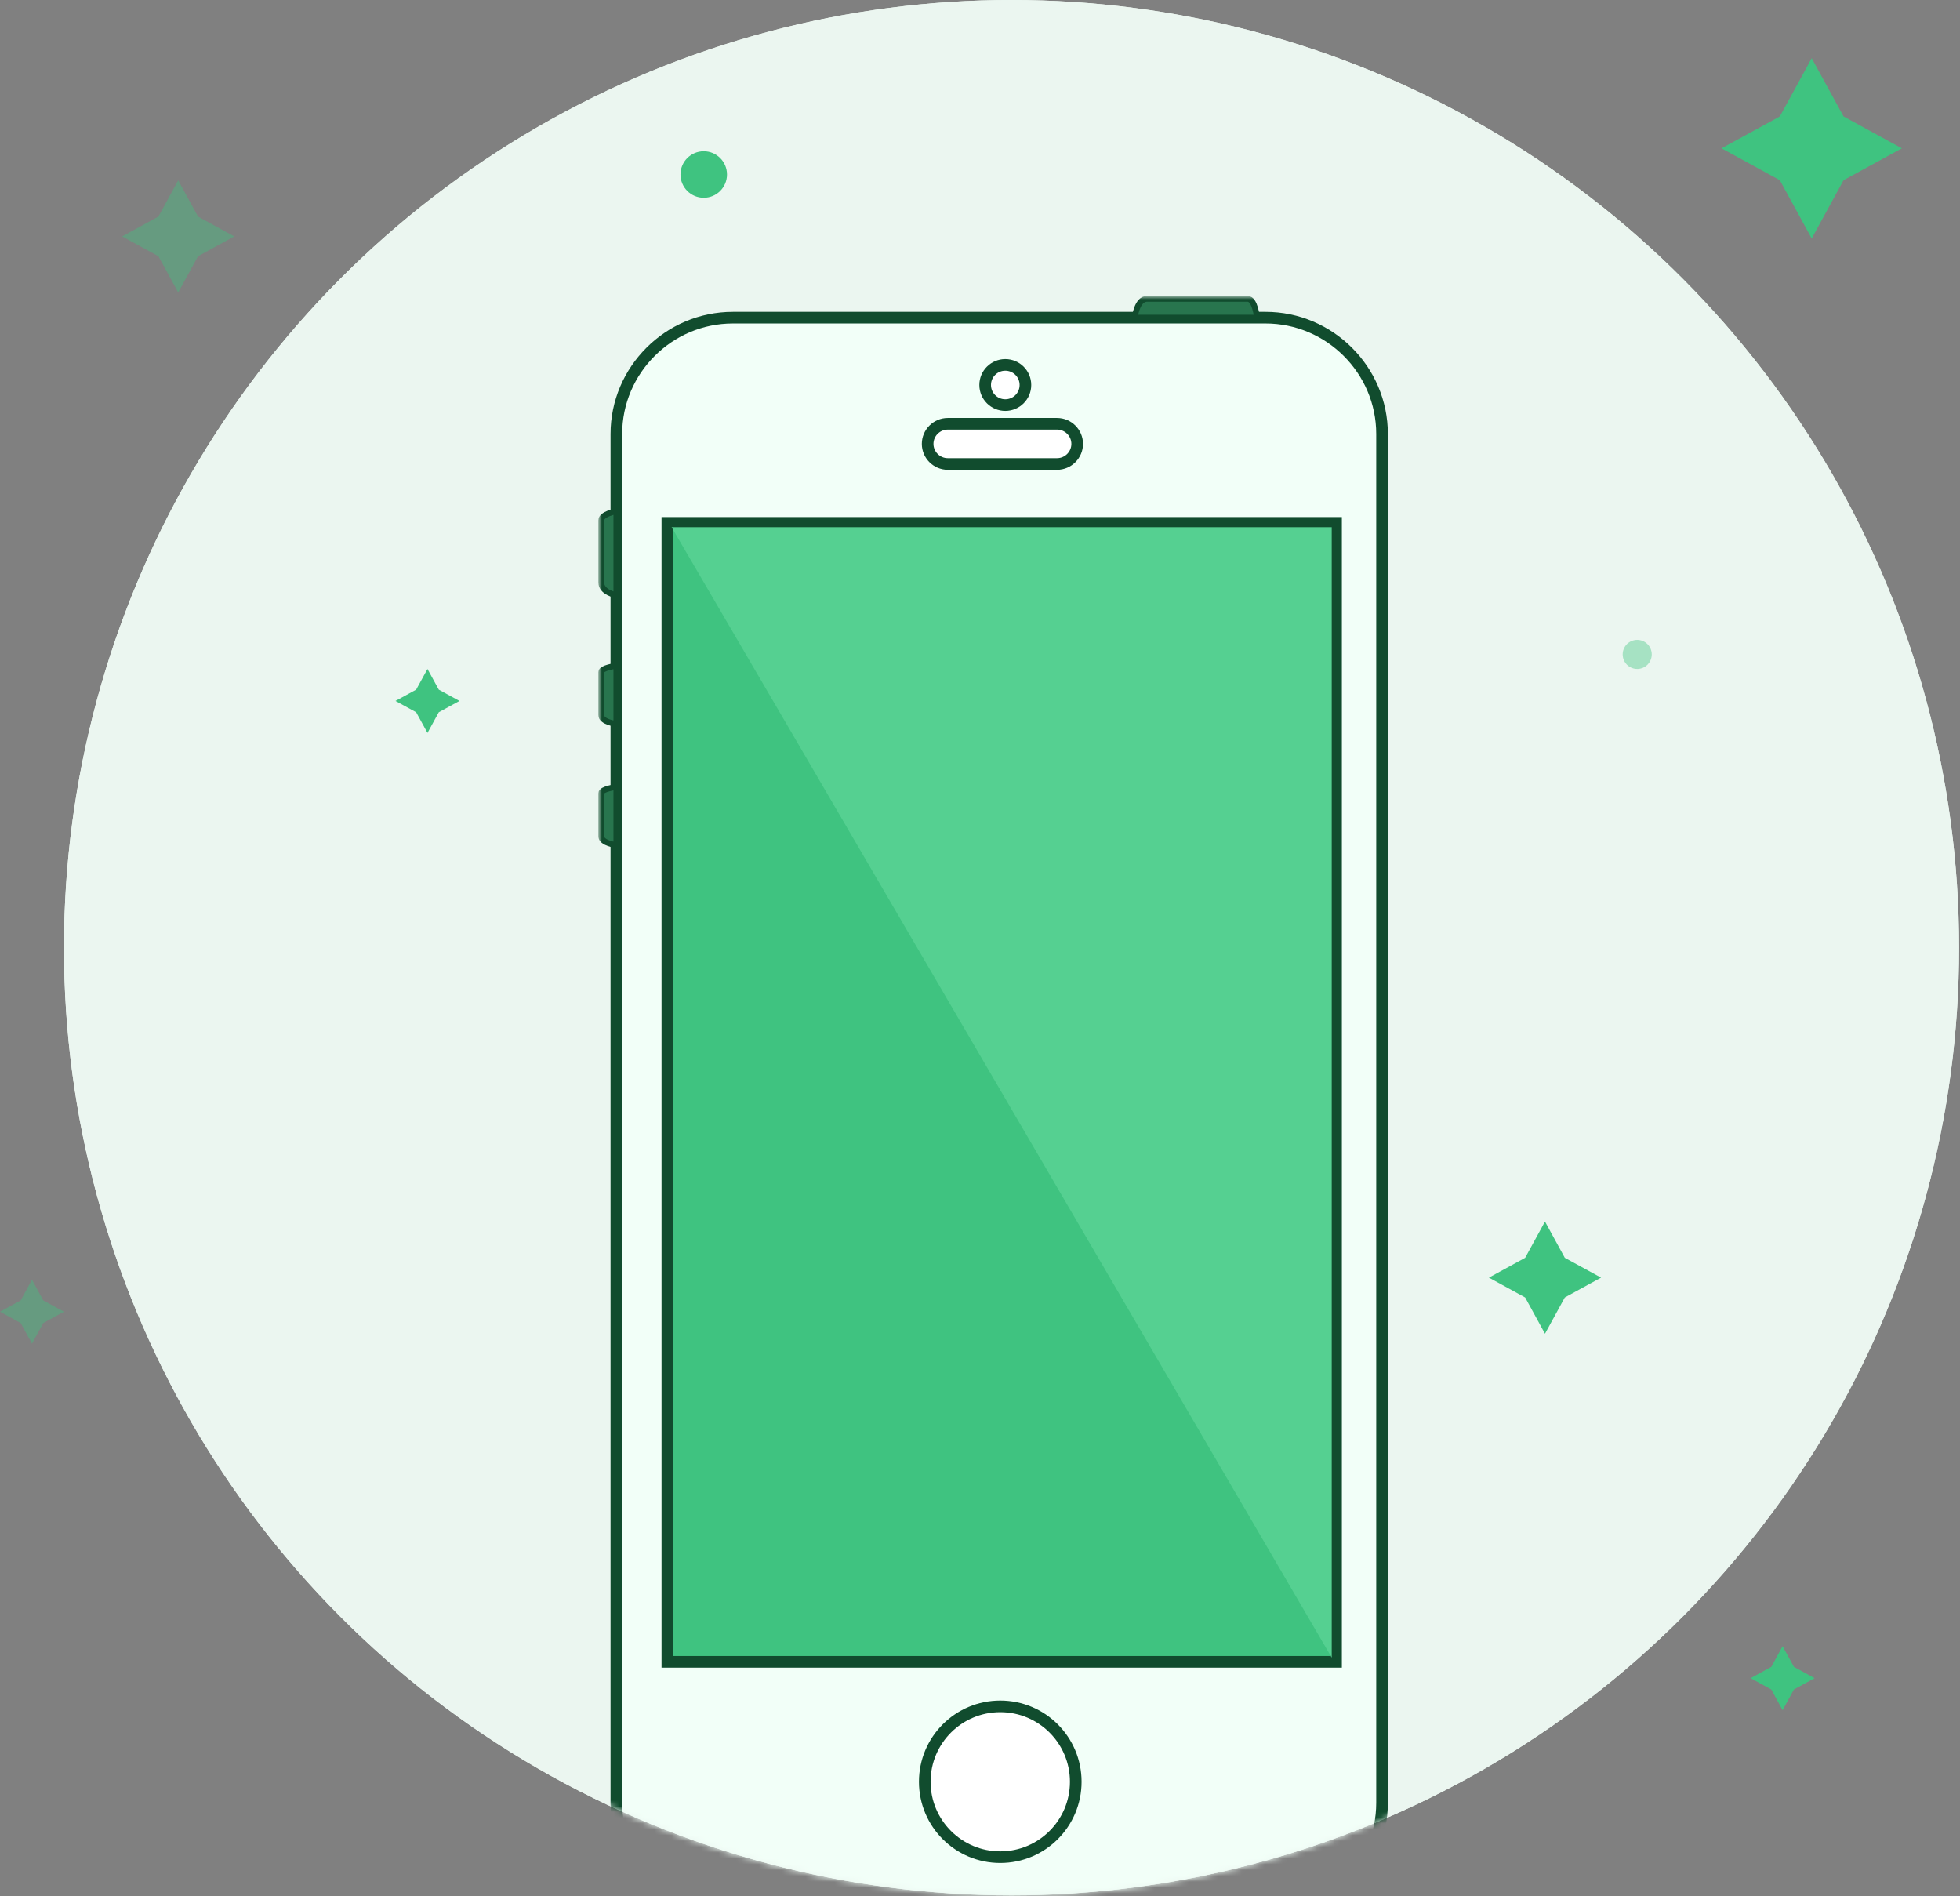 <?xml version="1.0" encoding="UTF-8" standalone="no"?>
<svg width="337px" height="326px" viewBox="0 0 337 326" version="1.1" xmlns="http://www.w3.org/2000/svg" xmlns:xlink="http://www.w3.org/1999/xlink">
    <rect x="0" y="0" width="337" height="326" fill="#808080" stroke="none"/>
    <!-- Generator: Sketch 43.2 (39069) - http://www.bohemiancoding.com/sketch -->
    <title>mobile-illustration</title>
    <desc>Created with Sketch.</desc>
    <defs>
        <circle id="path-1" cx="162.919" cy="162.919" r="162.919"></circle>
        <polygon id="path-3" points="0 279.301 134.999 279.301 134.999 0 0 0"></polygon>
    </defs>
    <g id="Page-1" stroke="none" stroke-width="1" fill="none" fill-rule="evenodd">
        <g id="Custom-Software" transform="translate(-550, -3344)">
            <g id="mobile-illustration" transform="translate(550, 3344)">
                <circle id="Oval" fill="#EBF6F0" cx="173.919" cy="162.919" r="162.919"></circle>
                <g id="Mobile" stroke-width="1" transform="translate(11, 0)">
                    <mask id="mask-2" fill="white">
                        <use xlink:href="#path-1"></use>
                    </mask>
                    <use id="Mask" fill="#EBF6F0" xlink:href="#path-1"></use>
                    <g mask="url(#mask-2)" id="Page-1">
                        <g transform="translate(92, 51)">
                            <g>
                                <path d="M114.601,278.931 L23.003,278.931 C11.988,278.931 2.976,269.931 2.976,258.931 L2.976,23.61 C2.976,12.611 11.988,3.61 23.003,3.61 L114.601,3.61 C125.616,3.61 134.628,12.611 134.628,23.61 L134.628,258.931 C134.628,269.931 125.616,278.931 114.601,278.931 Z" id="Stroke-1" stroke="#114C2E" stroke-width="2" fill="#F2FFF8"></path>
                                <path d="M78.75,28.765 L59.959,28.765 C58.055,28.765 56.498,27.21 56.498,25.308 C56.498,23.407 58.055,21.852 59.959,21.852 L78.75,21.852 C80.654,21.852 82.211,23.407 82.211,25.308 C82.211,27.21 80.654,28.765 78.75,28.765 Z" id="Stroke-3" stroke="#114C2E" stroke-width="2" fill="#FFFFFF"></path>
                                <path d="M73.31,15.185 C73.31,17.094 71.761,18.642 69.849,18.642 C67.937,18.642 66.387,17.094 66.387,15.185 C66.387,13.275 67.937,11.728 69.849,11.728 C71.761,11.728 73.31,13.275 73.31,15.185 Z" id="Stroke-5" stroke="#114C2E" stroke-width="2" fill="#FFFFFF"></path>
                                <mask id="mask-4" fill="white">
                                    <use xlink:href="#path-3"></use>
                                </mask>
                                <g id="Clip-8"></g>
                                <polygon id="Stroke-7" stroke="#114C2E" stroke-width="2" fill="#3FC380" mask="url(#mask-4)" points="11.744 234.691 126.717 234.691 126.717 38.889 11.744 38.889"></polygon>
                                <polygon id="Stroke-9" fill="#55D091" mask="url(#mask-4)" points="12.477 39.634 125.975 39.634 125.975 233.971"></polygon>
                                <path d="M81.964,255.308 C81.964,262.468 76.153,268.271 68.984,268.271 C61.814,268.271 56.003,262.468 56.003,255.308 C56.003,248.149 61.814,242.345 68.984,242.345 C76.153,242.345 81.964,248.149 81.964,255.308 Z" id="Stroke-10" stroke="#114C2E" stroke-width="2" fill="#FFFFFF" mask="url(#mask-4)"></path>
                                <path d="M113.118,3.611 C113.118,3.611 112.809,0.37 111.511,0.37 L94.203,0.37 C92.473,0.37 92.102,3.611 92.102,3.611 L113.118,3.611 Z" id="Stroke-11" stroke="#114C2E" fill="#28754E" mask="url(#mask-4)"></path>
                                <path d="M2.976,36.883 C2.976,36.883 0.371,37.345 0.371,38.457 L0.371,49.105 C0.371,50.864 2.976,51.327 2.976,51.327 L2.976,36.883 Z" id="Stroke-12" stroke="#114C2E" fill="#28754E" mask="url(#mask-4)"></path>
                                <path d="M2.976,63.457 C2.976,63.457 0.371,63.777 0.371,64.546 L0.371,71.918 C0.371,73.136 2.976,73.457 2.976,73.457 L2.976,63.457 Z" id="Stroke-13" stroke="#114C2E" fill="#28754E" mask="url(#mask-4)"></path>
                                <path d="M2.976,84.29 C2.976,84.29 0.371,84.611 0.371,85.38 L0.371,92.751 C0.371,93.969 2.976,94.29 2.976,94.29 L2.976,84.29 Z" id="Stroke-14" stroke="#114C2E" fill="#28754E" mask="url(#mask-4)"></path>
                            </g>
                        </g>
                    </g>
                </g>
                <polygon id="Fill-1" fill-opacity="0.4" fill="#3FC380" points="30.643 31 27.234 37.232 21 40.642 27.234 44.051 30.643 50.284 34.051 44.051 40.285 40.642 34.051 37.232"></polygon>
                <polygon id="Fill-1" fill="#3FC380" points="265.643 210 262.234 216.232 256 219.642 262.234 223.051 265.643 229.284 269.051 223.051 275.285 219.642 269.051 216.232"></polygon>
                <polygon id="Fill-1" fill="#3FC380" points="73.5 115 71.556 118.555 68 120.5 71.556 122.444 73.5 125.999 75.444 122.444 79 120.5 75.444 118.555"></polygon>
                <polygon id="Fill-1" fill-opacity="0.4" fill="#3FC380" points="5.5 220 3.556 223.555 0 225.5 3.556 227.444 5.5 230.999 7.444 227.444 11 225.5 7.444 223.555"></polygon>
                <polygon id="Fill-1" fill="#3FC380" points="306.5 283 304.556 286.555 301 288.5 304.556 290.444 306.5 293.999 308.444 290.444 312 288.5 308.444 286.555"></polygon>
                <polygon id="Fill-1" fill="#3FC380" points="311.502 10 306.022 20.018 296 25.5 306.022 30.98 311.502 41 316.98 30.98 327.002 25.5 316.98 20.018"></polygon>
                <path d="M284,112.5 C284,113.88 282.88,115 281.5,115 C280.12,115 279,113.88 279,112.5 C279,111.12 280.12,110 281.5,110 C282.88,110 284,111.12 284,112.5" id="Fill-2" fill-opacity="0.4" fill="#3FC380"></path>
                <path d="M125,30 C125,32.209 123.209,34 121,34 C118.791,34 117,32.209 117,30 C117,27.791 118.791,26 121,26 C123.209,26 125,27.791 125,30" id="Fill-2" fill="#3FC380"></path>
            </g>
        </g>
    </g>
</svg>